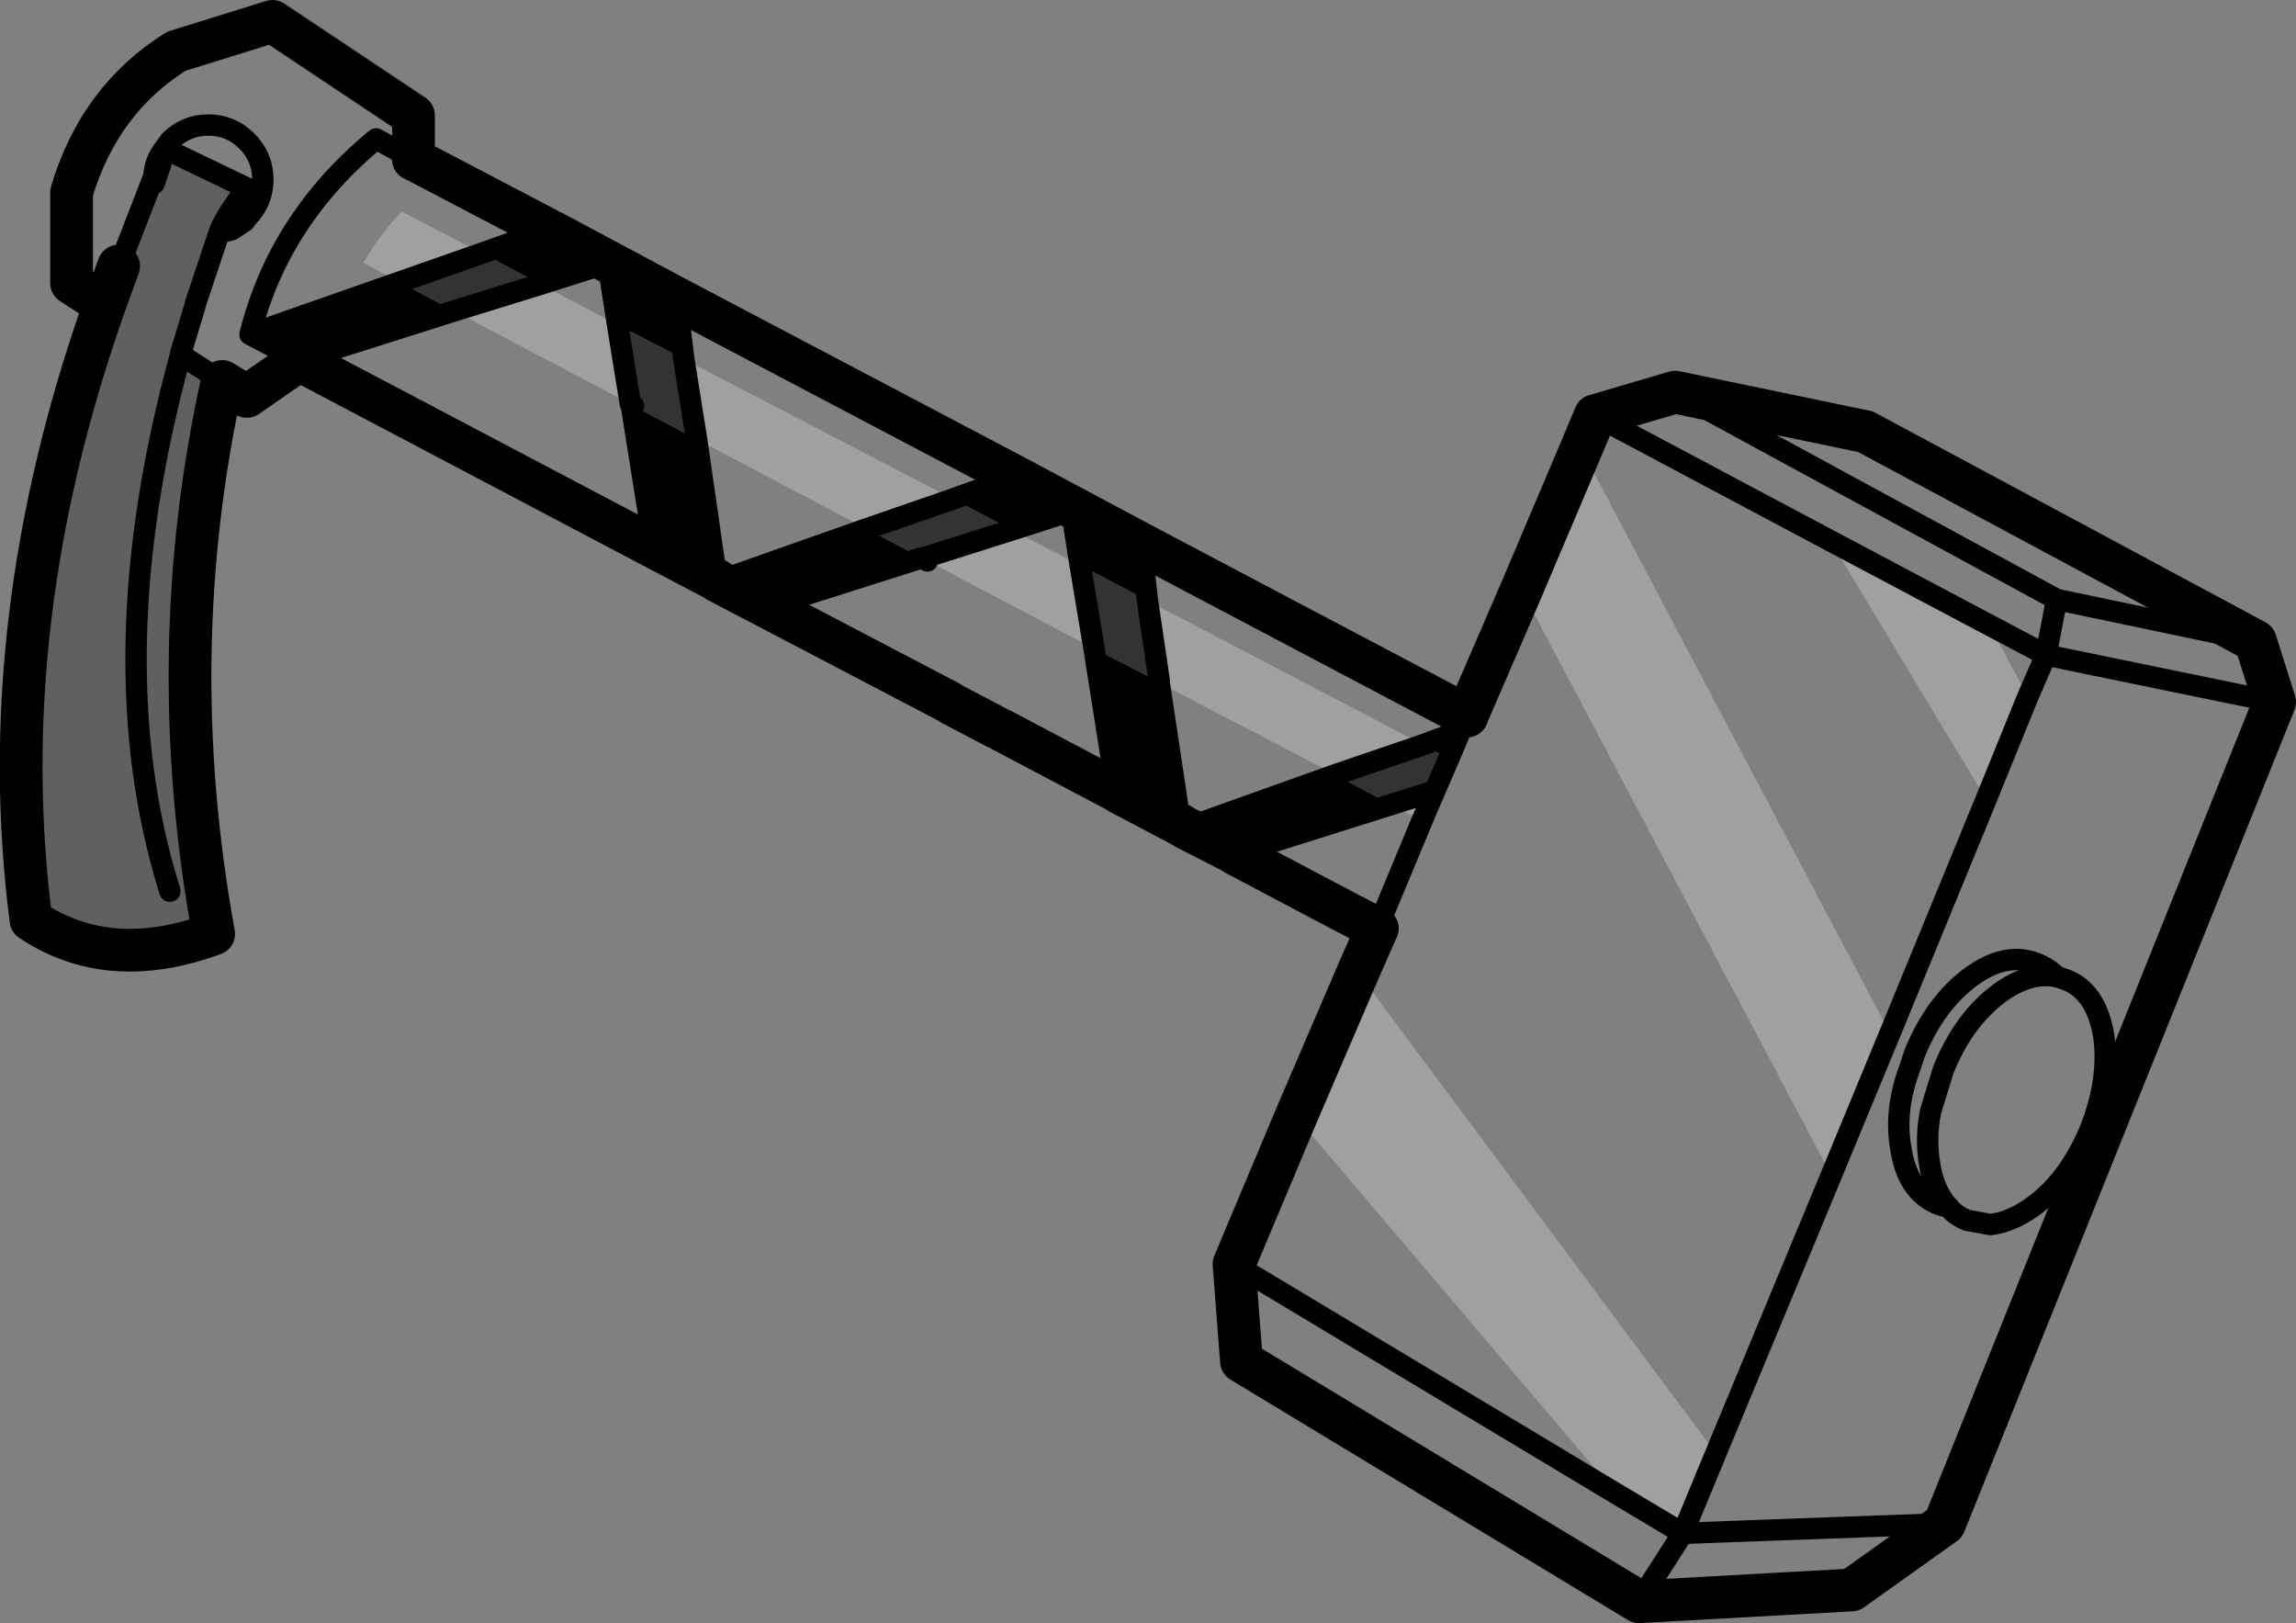 <?xml version="1.0" encoding="UTF-8" standalone="no"?>
<svg xmlns:xlink="http://www.w3.org/1999/xlink" height="75.95px" width="107.45px" xmlns="http://www.w3.org/2000/svg">
  <rect width="100%" height="100%" fill="#808080" stroke="none"/>
  <g transform="matrix(1.0, 0.0, 0.0, 1.0, -141.9, -256.55)">
    <path d="M213.1 284.15 L215.9 277.55 230.35 304.9 227.6 311.55 213.1 284.15 M202.55 308.8 L205.45 302.05 222.2 324.55 220.65 328.3 217.55 326.45 202.55 308.8 M160.6 269.75 L158.9 268.85 Q159.45 267.9 160.15 267.05 L160.7 266.45 164.45 268.4 160.6 269.75 M163.15 271.1 L167.2 269.85 170.8 271.75 171.4 275.45 163.15 271.1 M174.5 277.1 L173.9 273.35 186.5 279.9 182.45 281.3 174.5 277.1 M185.05 282.65 L185.3 282.6 185.3 282.8 185.3 282.6 189.25 281.35 192.45 283.0 193.1 286.9 185.3 282.8 185.05 282.65 M196.05 288.4 L196.15 288.4 195.6 284.65 208.5 291.4 204.4 292.8 196.15 288.5 196.05 288.4 M196.15 288.4 L196.15 288.5 196.15 288.4 M207.0 294.2 L209.05 293.55 208.45 294.95 207.0 294.2 M236.8 289.15 L234.85 293.95 227.55 281.85 235.0 285.8 236.8 289.15" fill="#ffffff" fill-opacity="0.251" fill-rule="evenodd" stroke="none"/>
    <path d="M149.15 265.05 L149.1 265.15 149.4 264.3 149.6 263.5 153.45 265.35 Q152.35 266.8 152.15 267.45 L151.05 270.75 151.0 270.95 150.35 273.1 150.35 273.15 152.3 274.4 Q149.5 287.1 151.9 300.25 147.0 302.05 143.35 299.6 141.55 285.65 146.8 270.8 L147.45 269.0 147.55 268.8 149.1 264.8 149.1 264.95 149.15 265.05 M149.85 298.25 Q146.45 287.4 150.35 273.15 146.45 287.4 149.85 298.25" fill="#000000" fill-opacity="0.251" fill-rule="evenodd" stroke="none"/>
    <path d="M167.55 267.3 L167.75 267.4 173.55 270.5 173.9 273.35 170.8 271.75 170.35 268.85 167.2 269.85 164.45 268.4 167.55 267.3 M189.4 278.85 L195.3 282.0 195.6 284.65 192.45 283.0 192.05 280.45 189.25 281.35 186.5 279.9 189.4 278.85 M199.7 296.5 L199.45 296.35 197.4 295.3 204.4 292.8 207.0 294.2 199.7 296.5 M197.15 295.15 L194.3 293.65 194.15 293.55 193.1 286.9 196.05 288.4 196.15 288.5 197.15 295.15 M177.8 284.95 L175.5 283.75 182.3 281.35 182.45 281.3 185.05 282.65 177.8 284.95 M175.45 283.7 L172.5 282.15 171.45 275.55 171.55 275.55 174.5 277.1 175.45 283.7 M163.15 271.1 L155.9 273.4 153.6 272.2 160.6 269.75 163.15 271.1 M208.5 291.4 L210.25 290.75 209.7 292.05 208.5 291.4" fill="#000000" fill-rule="evenodd" stroke="none"/>
    <path d="M160.6 269.75 L164.45 268.4 167.2 269.85 163.15 271.1 160.6 269.75 M171.4 275.45 L170.8 271.75 173.9 273.35 174.5 277.1 171.55 275.55 171.4 275.45 M185.05 282.65 L182.45 281.3 186.5 279.9 189.25 281.35 185.3 282.6 185.05 282.65 M192.45 283.0 L195.6 284.65 196.15 288.4 196.05 288.4 193.1 286.9 192.45 283.0 M204.4 292.8 L208.5 291.4 209.7 292.05 209.05 293.55 207.0 294.2 204.4 292.8" fill="#333333" fill-rule="evenodd" stroke="none"/>
    <path d="M147.45 269.0 L146.8 270.8 Q141.55 285.65 143.35 299.6 147.0 302.05 151.9 300.25 149.5 287.1 152.3 274.4 L153.45 275.1 155.9 273.4 M161.25 264.0 L161.25 261.95 154.65 257.55 150.15 258.95 Q146.55 261.2 145.25 265.55 L145.25 269.8 146.8 270.8 M210.55 290.05 L213.1 284.15 215.9 277.55 216.55 276.0 220.3 274.9 229.2 276.75 247.45 286.55 248.35 289.4 232.9 327.85 228.55 330.95 218.6 331.5 200.0 320.25 199.65 315.7 202.55 308.8 205.45 302.05 206.35 300.0" fill="none" stroke="#000000" stroke-linecap="round" stroke-linejoin="round" stroke-width="2.0"/>
    <path d="M150.35 273.15 L150.35 273.1 151.0 270.95 151.05 270.75 152.15 267.45 Q152.35 266.8 153.45 265.35 L149.6 263.5 149.4 264.3 149.1 265.15 149.15 265.05 149.6 263.5 149.85 263.15 Q150.6 262.4 151.65 262.4 152.7 262.4 153.45 263.15 154.2 263.9 154.2 264.95 154.2 266.0 153.45 266.75 L153.35 266.9 152.75 267.3 152.15 267.45 M149.1 264.95 L149.1 264.8 147.55 268.8 147.45 269.0 M152.3 274.4 L150.35 273.15 Q146.45 287.4 149.85 298.25 M149.1 264.8 Q149.15 264.05 149.6 263.5 L149.1 264.8 M149.1 264.95 L149.6 263.5 M153.6 272.2 Q154.95 266.8 159.5 263.05 L161.25 264.0 M167.55 267.3 L167.75 267.4 M205.2 299.4 L205.0 299.3 M199.7 296.5 L199.45 296.35 M197.4 295.3 L197.15 295.35 197.15 295.15 196.15 288.5 196.15 288.4 195.6 284.65 195.3 282.0 M194.3 293.65 L194.15 293.55 193.1 286.9 192.45 283.0 192.05 280.45 189.25 281.35 185.3 282.6 185.05 282.65 177.8 284.95 M188.75 290.7 L188.55 290.6 M186.45 289.5 L186.3 289.55 186.3 289.4 M175.5 283.75 L175.45 283.75 175.45 283.7 174.5 277.1 173.9 273.35 173.55 270.5 M160.6 269.75 L164.45 268.4 167.55 267.3 M153.45 265.35 L152.75 267.3 M160.6 269.75 L153.6 272.2 155.9 273.4 163.15 271.1 167.2 269.85 170.35 268.85 170.8 271.75 171.4 275.45 171.45 275.55 172.5 282.15 M171.55 275.55 L171.45 275.55 M186.5 279.9 L189.4 278.85 M182.45 281.3 L182.3 281.35 175.5 283.75 M182.45 281.3 L186.5 279.9 M185.3 282.8 L185.3 282.6 M196.05 288.4 L196.15 288.4 M208.5 291.4 L210.25 290.75 210.55 290.05 M204.4 292.8 L208.5 291.4 M209.7 292.05 L210.25 290.75 M207.0 294.2 L209.05 293.55 209.7 292.05 M209.05 293.55 L208.45 294.95 206.35 300.0 M234.85 293.95 L236.8 289.15 237.65 287.2 235.0 285.8 227.55 281.85 216.55 276.0 M234.85 293.95 L230.35 304.9 227.6 311.55 222.2 324.55 220.65 328.3 232.9 327.85 M237.65 287.2 L238.15 284.6 220.3 274.9 M199.7 296.5 L207.0 294.2 M204.4 292.8 L197.4 295.3 M238.6 302.4 Q240.0 302.95 240.35 305.0 240.65 307.05 239.7 309.45 238.7 311.8 237.05 313.0 236.0 313.75 235.05 313.85 L233.95 313.65 Q233.45 313.45 233.1 313.05 232.4 312.3 232.2 311.0 232.0 309.8 232.25 308.55 L232.85 306.6 Q233.8 304.25 235.5 303.0 236.9 302.0 238.15 302.25 L238.6 302.4 M220.65 328.3 L218.6 331.5 M220.65 328.3 L217.55 326.45 199.65 315.7 M237.65 287.2 L248.35 289.4 M238.15 284.6 L247.45 286.55" fill="none" stroke="#000000" stroke-linecap="round" stroke-linejoin="round" stroke-width="1.0"/>
    <path d="M161.25 264.0 L167.55 267.3 M167.75 267.4 L173.55 270.5 189.4 278.85 195.3 282.0 210.55 290.05 M206.35 300.0 L205.2 299.4 M205.0 299.3 L199.7 296.5 M199.45 296.35 L197.4 295.3 197.15 295.15 194.3 293.65 M194.15 293.55 L188.75 290.7 M188.55 290.6 L186.45 289.5 186.3 289.4 177.8 284.95 175.5 283.75 175.45 283.7 172.5 282.15 155.9 273.4" fill="none" stroke="#000000" stroke-linecap="round" stroke-linejoin="round" stroke-width="2.0"/>
    <path d="M233.1 313.05 L232.6 312.9 Q231.15 312.3 230.85 310.25 230.55 308.5 231.25 306.6 L231.5 305.85 Q232.45 303.5 234.15 302.25 235.8 301.05 237.25 301.65 237.75 301.85 238.15 302.25" fill="none" stroke="#000000" stroke-linecap="round" stroke-linejoin="round" stroke-width="1.0"/>
  </g>
</svg>
